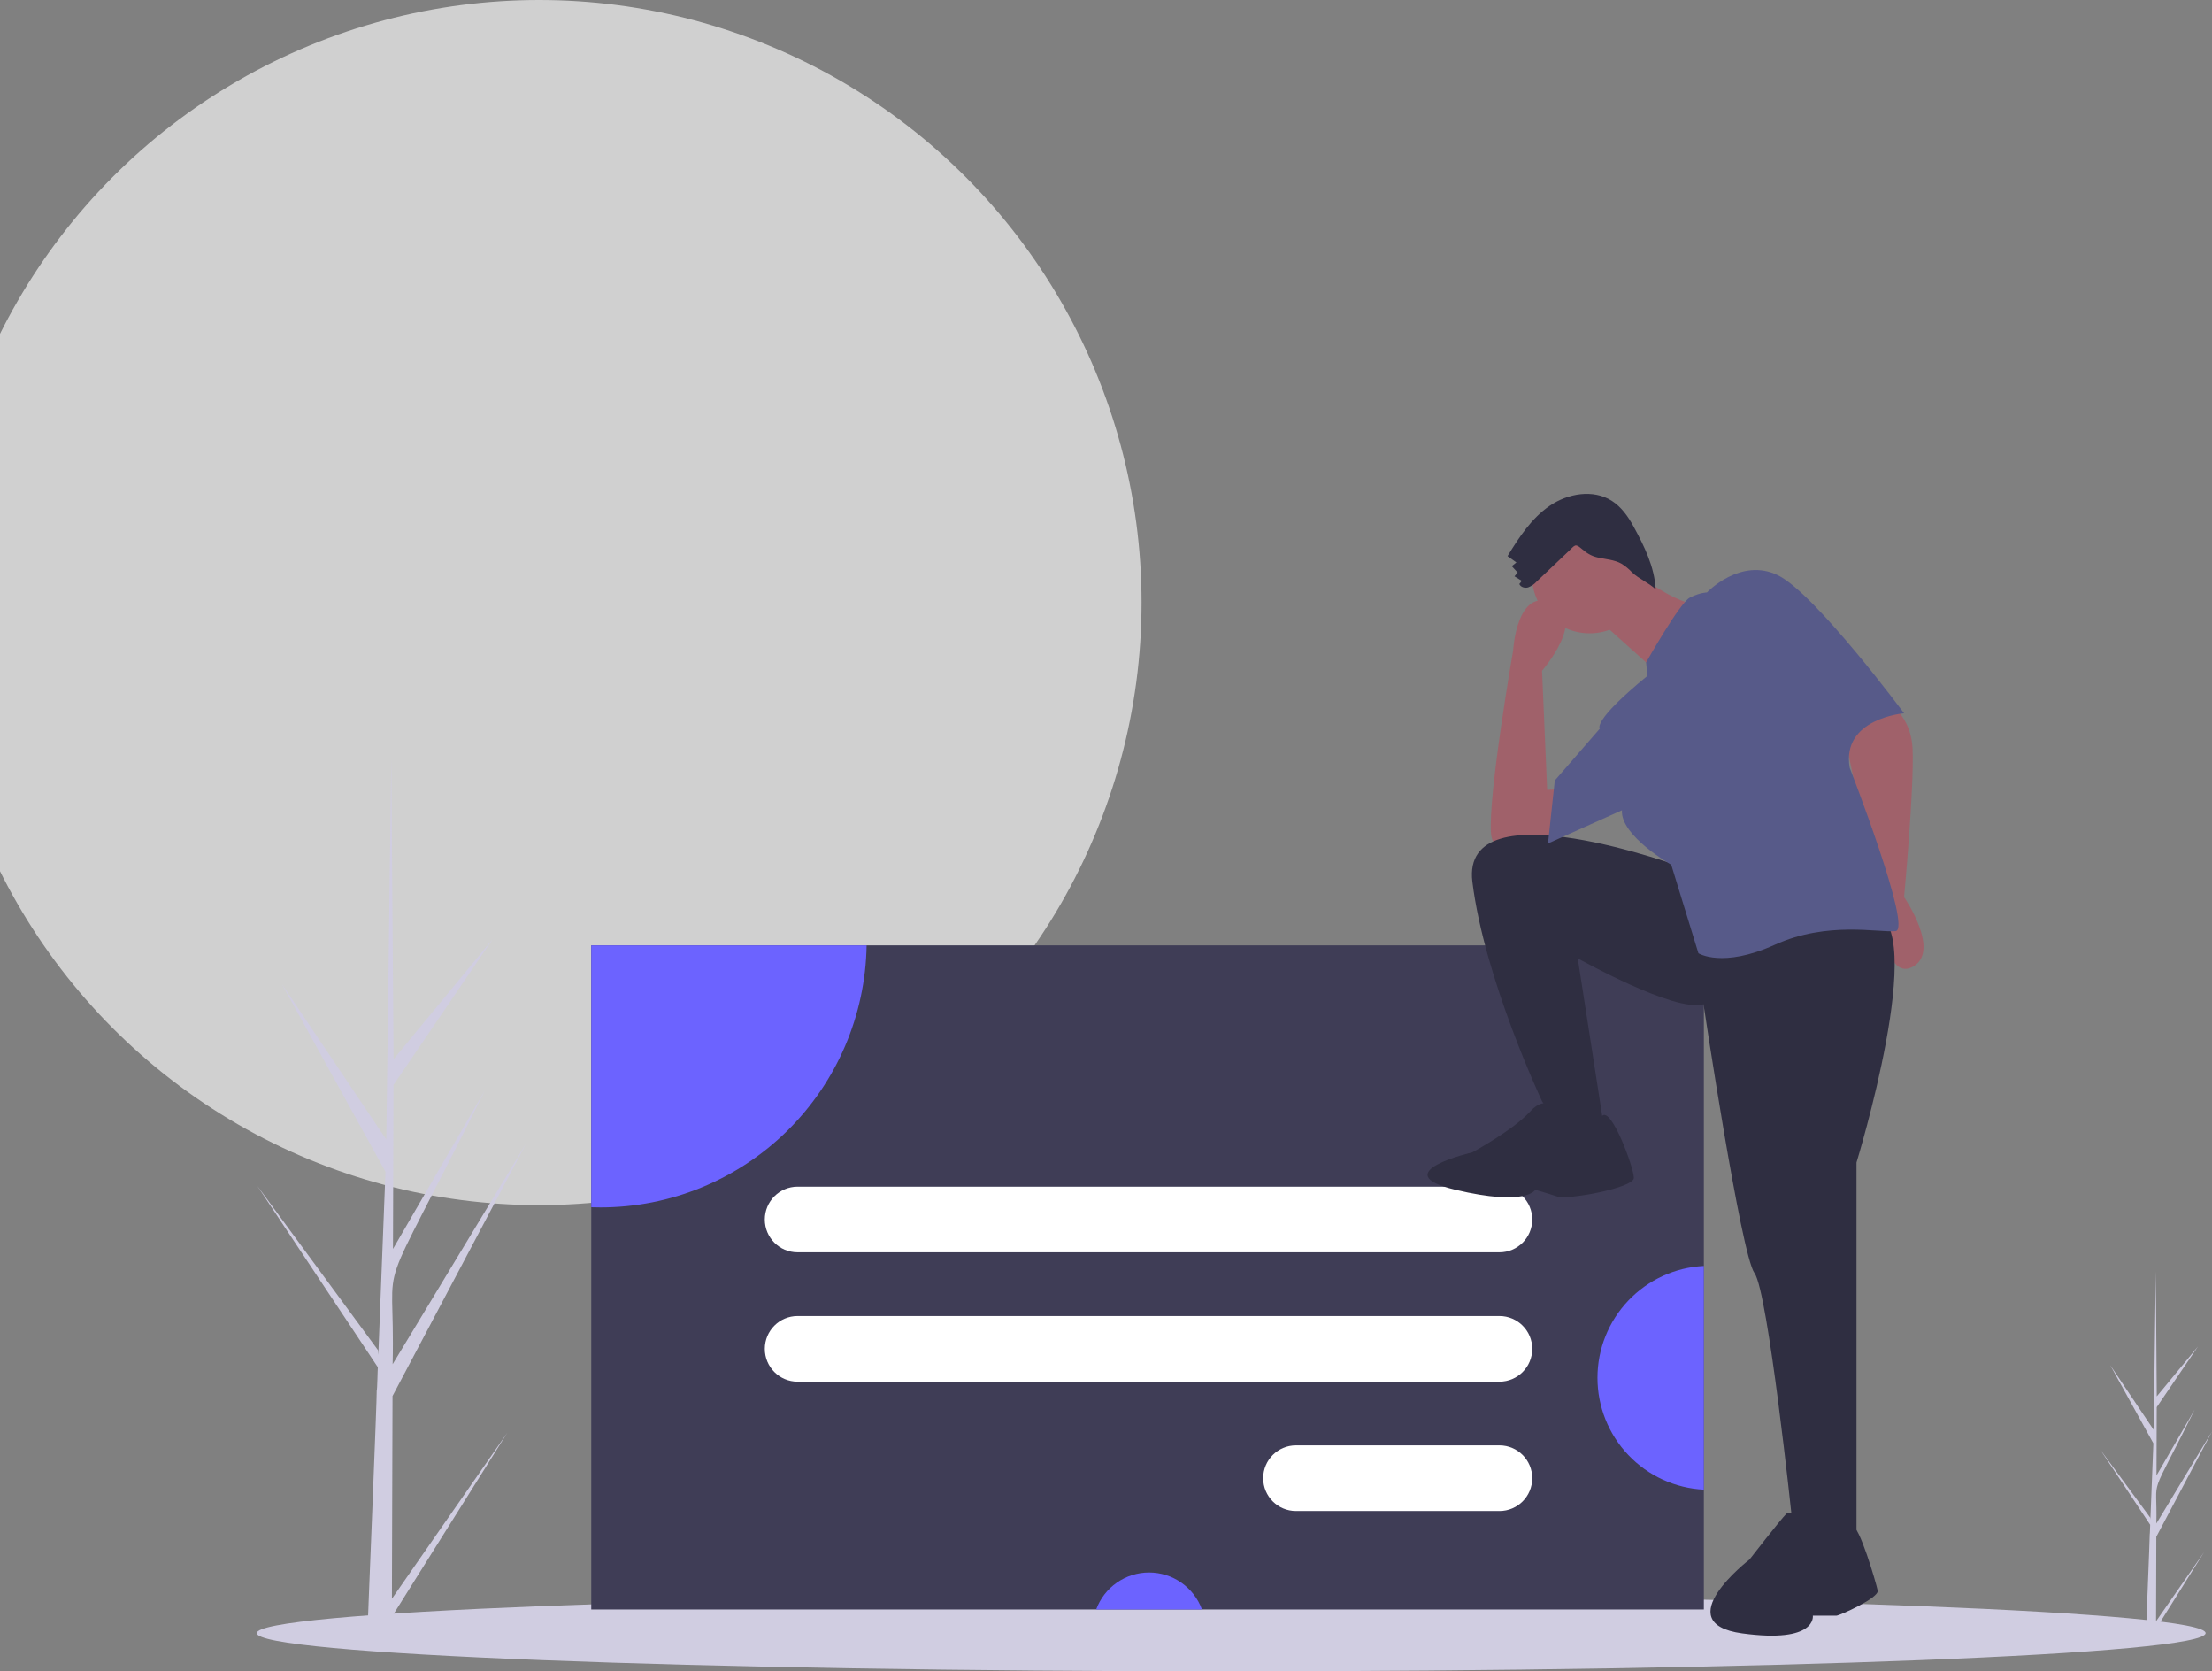<svg width="560" height="423" viewBox="0 0 560 423" fill="none" xmlns="http://www.w3.org/2000/svg">
<rect x="0" y="0" width="560" height="423" fill="#808080" stroke="none"/>
<circle opacity="0.7" cx="136.5" cy="152.5" r="152.5" fill="#F2F2F2"/>
<g clip-path="url(#clip0_138_9)">
<path d="M99.219 404.623L128.413 362.639L99.205 409.19L99.188 413.967C97.106 413.949 95.045 413.881 93.005 413.763C92.996 412.679 95.477 353.003 95.372 351.923C95.516 351.882 95.597 346.279 95.654 346.034L65.154 300.155L95.686 341.692L95.777 342.919L97.589 296.555L71.371 249.076L97.796 288.408C97.806 287.778 99.047 192.581 99.059 191.993C99.067 192.305 99.636 267.751 99.64 268.069L124.714 237.701L99.616 274.595L99.488 316.09L122.756 275.964C93.718 334.482 100.144 314.004 99.402 345.265L133.201 289.391L99.374 353.314L99.219 404.623Z" fill="#D0CDE1"/>
<path d="M545.839 410.323L558.005 392.827L545.833 412.226L545.826 414.217C544.958 414.209 544.1 414.181 543.25 414.132C543.246 413.68 544.28 388.811 544.236 388.362C544.296 388.345 544.329 386.01 544.353 385.907L531.644 366.789L544.367 384.098L544.405 384.61L545.16 365.288L534.234 345.503L545.246 361.893C545.25 361.631 545.767 321.96 545.772 321.715C545.775 321.845 546.013 353.285 546.015 353.418L556.463 340.763L546.005 356.137L545.951 373.429L555.648 356.707C543.547 381.094 546.225 372.56 545.916 385.587L560 362.303L545.903 388.941L545.839 410.323Z" fill="#D0CDE1"/>
<path d="M311.691 423C447.935 423 558.382 418.669 558.382 413.326C558.382 407.983 447.935 403.652 311.691 403.652C175.447 403.652 65 407.983 65 413.326C65 418.669 175.447 423 311.691 423Z" fill="#D0CDE1"/>
<path d="M431.355 239.258H149.685V407.338H431.355V239.258Z" fill="#3F3D56"/>
<path d="M219.394 239.258C219.106 256.945 211.884 273.81 199.287 286.216C186.689 298.623 169.724 305.577 152.051 305.579C151.259 305.579 150.472 305.565 149.685 305.537V239.258H219.394Z" fill="#6C63FF"/>
<path d="M304.298 407.338H277.509C278.517 404.594 280.342 402.226 282.737 400.553C285.132 398.88 287.983 397.983 290.903 397.983C293.824 397.983 296.675 398.88 299.07 400.553C301.465 402.226 303.29 404.594 304.298 407.338Z" fill="#6C63FF"/>
<path d="M431.354 320.398V377.013C424.092 376.658 417.245 373.52 412.231 368.251C407.218 362.981 404.421 355.983 404.421 348.706C404.421 341.429 407.218 334.43 412.231 329.161C417.245 323.891 424.092 320.753 431.354 320.398Z" fill="#6C63FF"/>
<path d="M379.609 300.334H201.918C197.335 300.334 193.62 304.053 193.62 308.64V308.64C193.62 313.227 197.335 316.946 201.918 316.946H379.609C384.193 316.946 387.908 313.227 387.908 308.64C387.908 304.053 384.193 300.334 379.609 300.334Z" fill="white"/>
<path d="M379.609 333.07H201.918C197.335 333.07 193.62 336.789 193.62 341.376V341.376C193.62 345.964 197.335 349.683 201.918 349.683H379.609C384.193 349.683 387.908 345.964 387.908 341.376C387.908 336.789 384.193 333.07 379.609 333.07Z" fill="white"/>
<path d="M379.609 365.806H328.089C323.505 365.806 319.79 369.525 319.79 374.113C319.79 378.7 323.505 382.419 328.089 382.419H379.609C384.192 382.419 387.908 378.7 387.908 374.113C387.908 369.525 384.192 365.806 379.609 365.806Z" fill="white"/>
<path d="M476.022 176.649C476.022 176.649 483.767 179.664 484.198 189.569C484.628 199.475 482.046 227.039 482.046 227.039C482.046 227.039 491.513 240.821 484.198 244.697C476.883 248.573 476.022 229.192 476.022 229.192L467.416 188.277C467.416 188.277 472.58 176.218 476.022 176.649Z" fill="#A0616A"/>
<path d="M396.847 208.52C396.847 208.52 378.345 220.579 377.484 211.104C376.623 201.629 383.078 164.59 383.078 164.59C383.078 164.59 383.938 148.654 392.975 152.531C402.011 156.407 390.393 169.758 390.393 169.758L391.684 199.906L400.29 199.475L396.847 208.52Z" fill="#A0616A"/>
<path d="M426.538 219.717C426.538 219.717 369.739 198.614 372.751 223.163C375.763 247.712 390.393 278.721 390.393 278.721L395.557 286.904H406.314L399.429 242.544C399.429 242.544 423.956 256.326 431.271 254.172C431.271 254.172 440.738 317.483 444.18 322.22C447.622 326.958 453.647 384.239 453.647 384.239L459.24 391.13H469.998V294.226C469.998 294.226 488.501 233.93 474.301 230.915C460.101 227.9 426.538 219.717 426.538 219.717Z" fill="#2F2E41"/>
<path d="M394.266 281.305C394.266 281.305 391.684 276.568 387.381 281.305C383.078 286.043 372.751 291.642 372.751 291.642C372.751 291.642 350.375 296.81 368.448 301.117C386.52 305.424 388.672 301.117 388.672 301.117C388.672 301.117 391.684 301.978 394.266 302.839C396.847 303.701 413.629 300.686 413.629 298.102C413.629 295.518 407.932 280.074 405.617 282.413C403.302 284.751 394.266 281.305 394.266 281.305Z" fill="#2F2E41"/>
<path d="M460.065 386.867C460.065 386.867 453.72 381.637 452.227 383.131C450.735 384.625 442.897 394.711 442.897 394.711C442.897 394.711 421.998 410.773 441.031 413.388C460.065 416.003 458.945 408.906 458.945 408.906H464.917C465.663 408.906 475.74 404.423 475.366 402.555C474.993 400.688 470.515 385.458 469.022 386.536C467.529 387.614 460.065 386.867 460.065 386.867Z" fill="#2F2E41"/>
<path d="M402.441 160.283C410.521 160.283 417.071 153.727 417.071 145.64C417.071 137.552 410.521 130.996 402.441 130.996C394.361 130.996 387.811 137.552 387.811 145.64C387.811 153.727 394.361 160.283 402.441 160.283Z" fill="#A0616A"/>
<path d="M412.768 143.917C412.768 143.917 423.956 153.392 431.701 153.392C439.447 153.392 420.514 171.05 420.514 171.05L403.732 155.976L412.768 143.917Z" fill="#A0616A"/>
<path d="M417.072 171.05L416.736 167.657C416.736 167.657 425.247 152.531 427.829 151.239C430.411 149.947 432.132 149.947 432.132 149.947C432.132 149.947 440.738 140.902 450.204 145.64C459.671 150.377 482.046 180.525 482.046 180.525C482.046 180.525 466.125 181.817 468.277 194.307C468.277 194.307 484.198 235.222 479.895 235.653C475.592 236.083 462.683 233.069 449.344 239.098C436.005 245.128 429.98 241.252 429.98 241.252L423.096 218.856C423.096 218.856 410.187 211.534 410.617 205.074L391.899 213.472L393.62 197.537L405.023 184.401C405.023 184.401 402.872 182.679 417.072 171.05Z" fill="#575A89"/>
<path d="M388.983 147.223C388.402 147.87 387.673 148.366 386.859 148.671C386.026 148.906 384.976 148.618 384.644 147.817L385.262 147.012L383.408 145.858L384.216 144.909L382.722 143.286L383.901 142.349L381.656 140.743C384.566 135.991 387.712 131.18 392.305 128.03C396.898 124.88 403.316 123.761 408.022 126.74C410.465 128.287 412.192 130.742 413.576 133.283C416.359 138.391 418.812 143.371 419.174 149.179C417.426 147.475 414.874 146.515 413.126 144.811C412.352 143.989 411.475 143.27 410.516 142.673C408.688 141.641 406.5 141.55 404.453 141.084C402.732 140.693 401.615 139.917 400.313 138.806C398.764 137.486 398.701 137.997 397.137 139.483C394.421 142.065 391.703 144.645 388.983 147.223Z" fill="#2F2E41"/>
</g>
<defs>
<clipPath id="clip0_138_9">
<rect width="495" height="298" fill="white" transform="translate(65 125)"/>
</clipPath>
</defs>
</svg>
